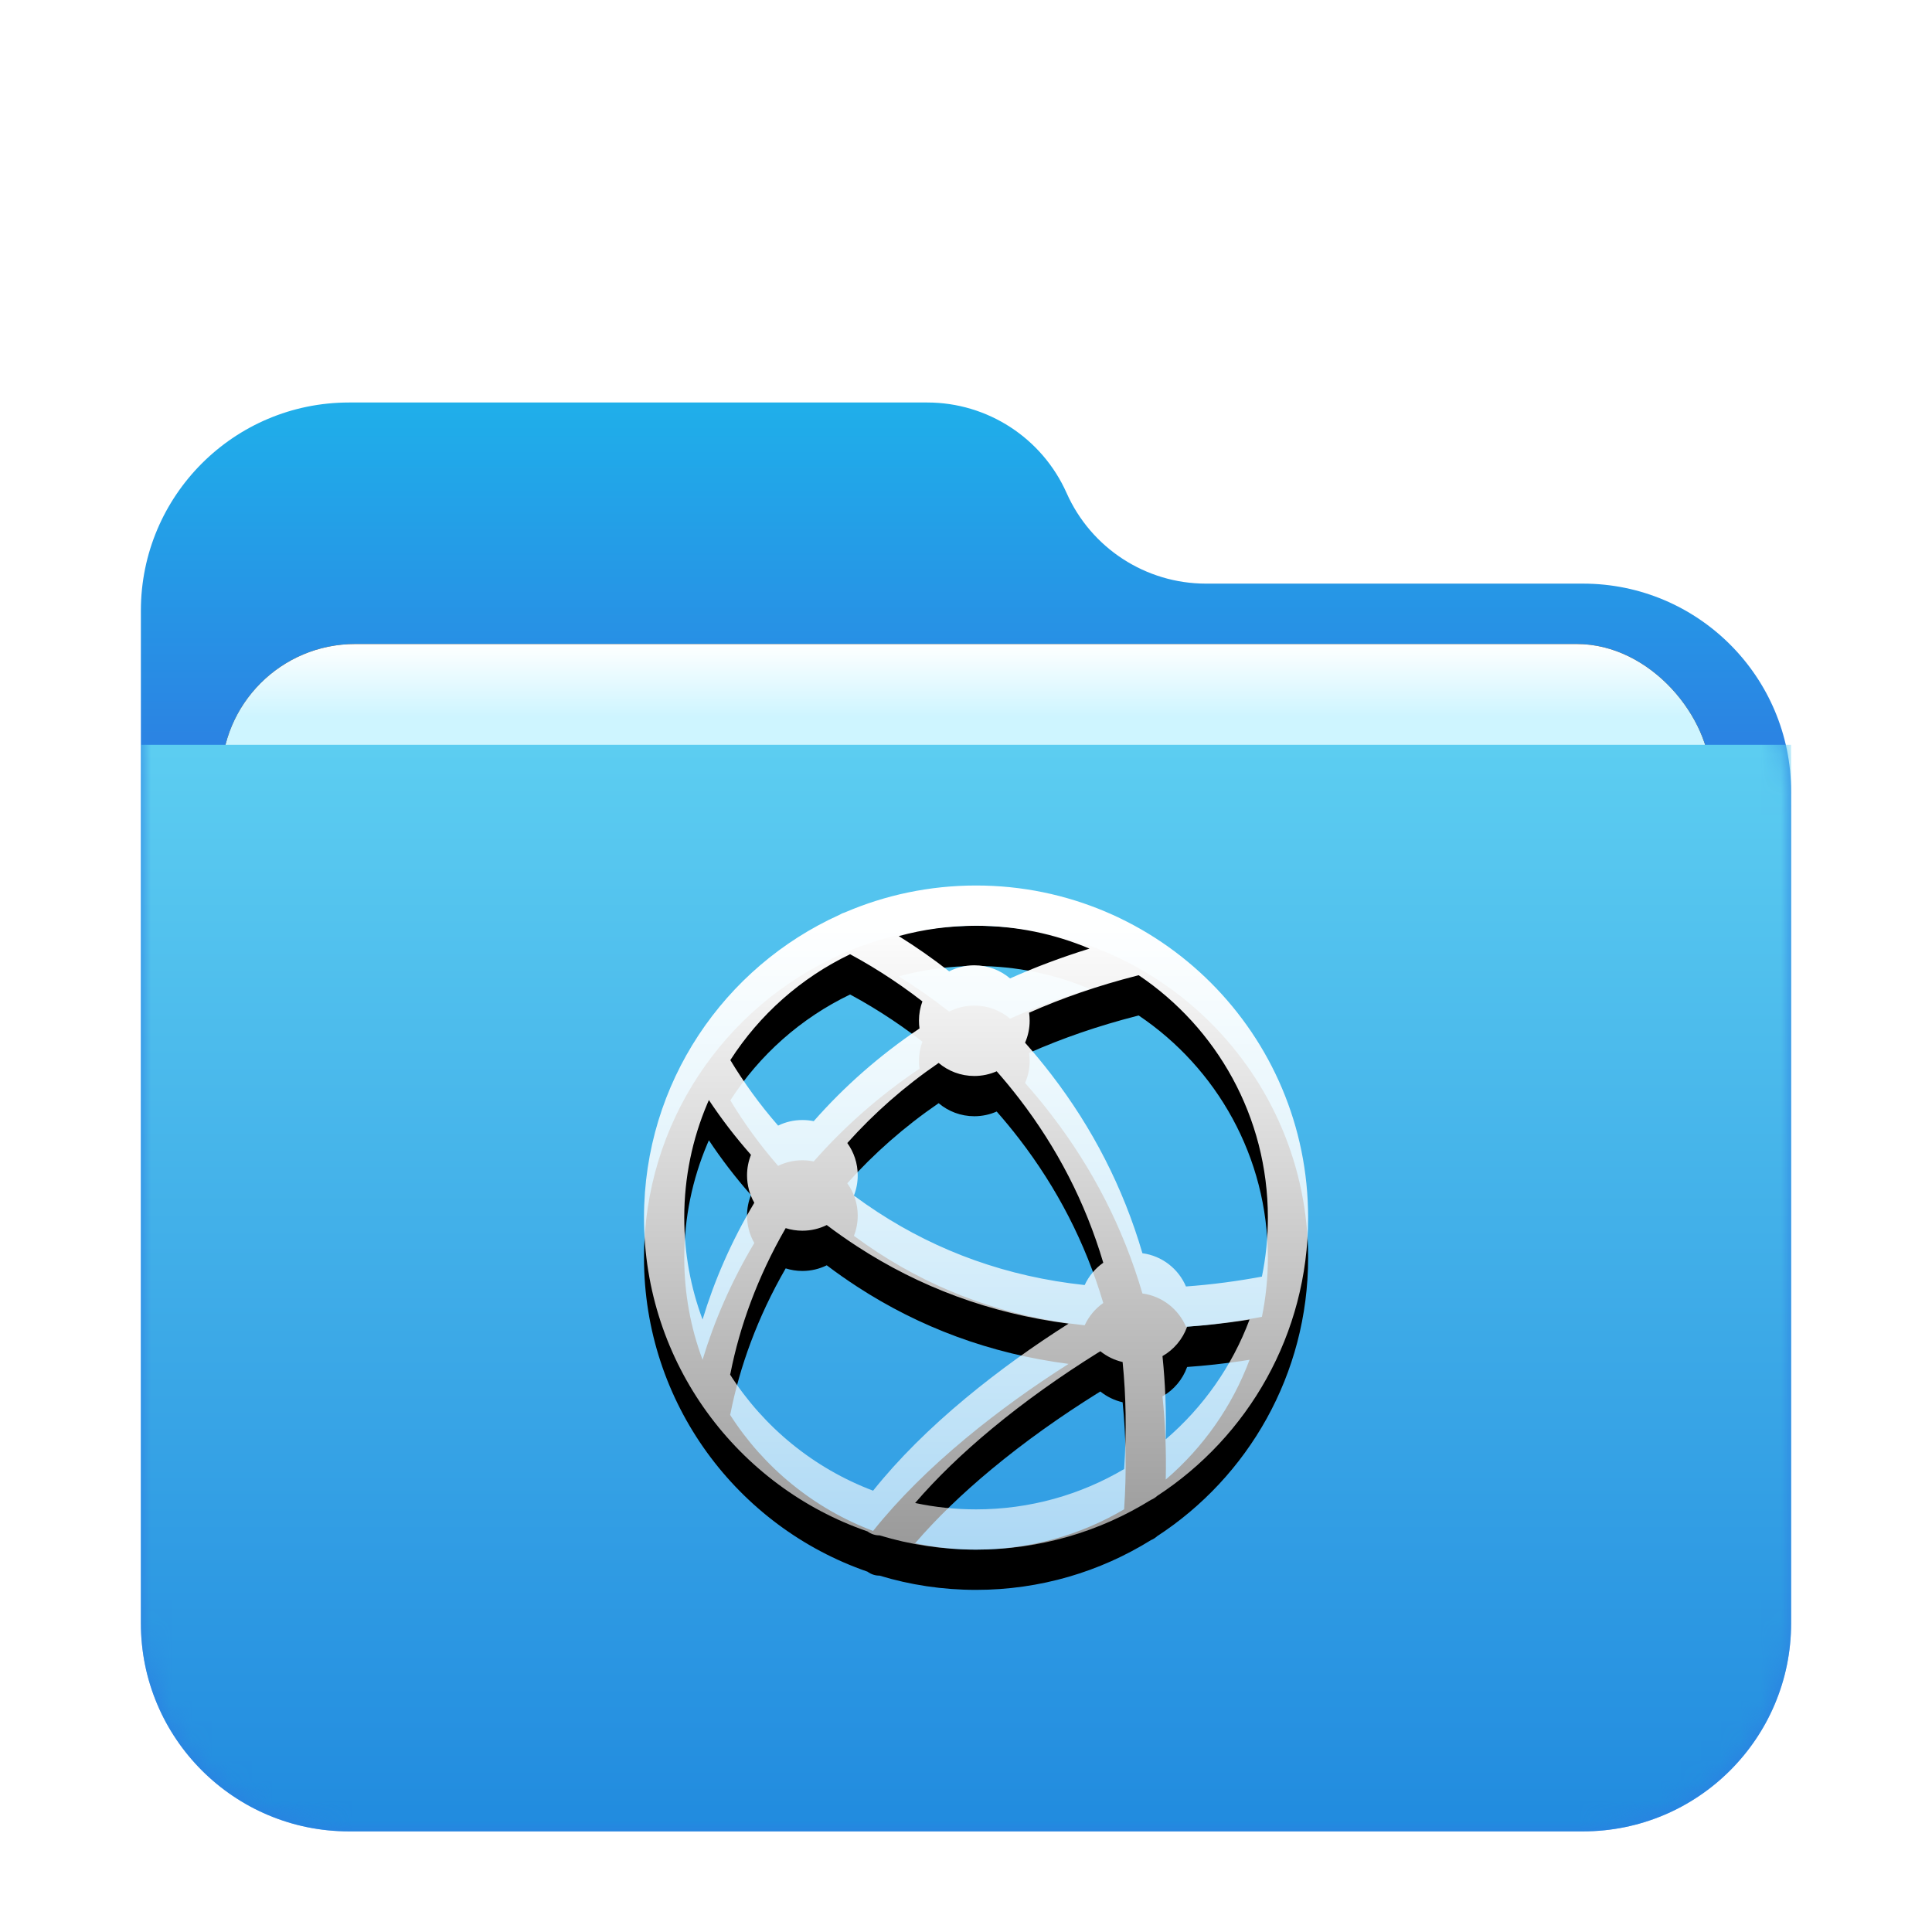 <?xml version="1.0" encoding="UTF-8"?>
<svg width="96px" height="96px" viewBox="0 0 96 96" version="1.1" xmlns="http://www.w3.org/2000/svg" xmlns:xlink="http://www.w3.org/1999/xlink">
    <title>network-server</title>
    <defs>
        <filter x="-8.5%" y="-7.0%" width="117.1%" height="119.7%" filterUnits="objectBoundingBox" id="filter-1">
            <feOffset dx="0" dy="2" in="SourceAlpha" result="shadowOffsetOuter1"></feOffset>
            <feGaussianBlur stdDeviation="2" in="shadowOffsetOuter1" result="shadowBlurOuter1"></feGaussianBlur>
            <feColorMatrix values="0 0 0 0 0   0 0 0 0 0   0 0 0 0 0  0 0 0 0.2 0" type="matrix" in="shadowBlurOuter1" result="shadowMatrixOuter1"></feColorMatrix>
            <feMerge>
                <feMergeNode in="shadowMatrixOuter1"></feMergeNode>
                <feMergeNode in="SourceGraphic"></feMergeNode>
            </feMerge>
        </filter>
        <linearGradient x1="50%" y1="0%" x2="50%" y2="26.353%" id="linearGradient-2">
            <stop stop-color="#1FB0EA" offset="0%"></stop>
            <stop stop-color="#2C7FE2" offset="100%"></stop>
        </linearGradient>
        <path d="M46,4.5 C47.216,7.236 49.93,9 52.924,9 L71.658,9 C77.37,9 82,13.63 82,19.342 L82,60.658 C82,66.37 77.37,71 71.658,71 L10.342,71 C4.63,71 -4.37094128e-14,66.37 -4.4408921e-14,60.658 L-4.26325641e-14,10.342 C-4.33320723e-14,4.63 4.63,-2.55960903e-14 10.342,-2.66453526e-14 L39.076,-3.37507799e-14 C42.07,-3.16411738e-14 44.784,1.764 46,4.5 Z" id="path-3"></path>
        <linearGradient x1="50%" y1="0%" x2="50%" y2="11.796%" id="linearGradient-5">
            <stop stop-color="#FFFFFF" offset="0%"></stop>
            <stop stop-color="#CEF5FF" offset="100%"></stop>
        </linearGradient>
        <rect id="path-6" x="4" y="12" width="74" height="31" rx="6.649"></rect>
        <filter x="-4.1%" y="-9.7%" width="108.1%" height="119.4%" filterUnits="objectBoundingBox" id="filter-7">
            <feOffset dx="0" dy="0" in="SourceAlpha" result="shadowOffsetOuter1"></feOffset>
            <feGaussianBlur stdDeviation="1" in="shadowOffsetOuter1" result="shadowBlurOuter1"></feGaussianBlur>
            <feColorMatrix values="0 0 0 0 0   0 0 0 0 0   0 0 0 0 0  0 0 0 0.2 0" type="matrix" in="shadowBlurOuter1"></feColorMatrix>
        </filter>
        <linearGradient x1="56.426%" y1="0%" x2="56.426%" y2="115.461%" id="linearGradient-8">
            <stop stop-color="#5CCDF1" offset="0%"></stop>
            <stop stop-color="#1881DC" offset="100%"></stop>
        </linearGradient>
        <linearGradient x1="52.084%" y1="4.908%" x2="52.084%" y2="100%" id="linearGradient-9">
            <stop stop-color="#FFFFFF" offset="0%"></stop>
            <stop stop-color="#FFFFFF" stop-opacity="0.6" offset="100%"></stop>
        </linearGradient>
        <path d="M16.5,0 C25.612,0 33,7.388 33,16.5 C33,22.295 30.012,27.392 25.493,30.336 C25.406,30.417 25.305,30.481 25.194,30.526 C22.669,32.094 19.69,33 16.5,33 C14.832,33 13.222,32.753 11.705,32.292 C11.496,32.294 11.285,32.229 11.105,32.095 C4.643,29.864 0,23.724 0,16.5 C0,9.805 3.989,4.041 9.719,1.454 C9.801,1.402 9.89,1.363 9.982,1.337 C11.982,0.477 14.185,0 16.5,0 Z M22.676,23.142 C22.617,23.178 22.558,23.215 22.498,23.252 C20.711,24.368 18.925,25.63 17.262,27.011 C15.821,28.208 14.545,29.436 13.472,30.683 C14.449,30.891 15.462,31 16.5,31 C19.185,31 21.7,30.27 23.857,28.997 C23.982,27.139 23.953,25.368 23.782,23.678 C23.371,23.584 22.994,23.398 22.676,23.142 Z M9.081,16.872 C8.716,17.052 8.305,17.153 7.87,17.153 C7.581,17.153 7.302,17.108 7.04,17.025 C5.624,19.477 4.75,21.947 4.301,24.216 C4.295,24.246 4.288,24.275 4.279,24.304 C5.95,26.918 8.439,28.96 11.384,30.071 C12.647,28.489 14.201,26.954 15.984,25.473 C17.616,24.118 19.353,22.877 21.097,21.771 C17.178,21.265 13.68,19.943 10.592,17.933 C10.068,17.592 9.564,17.238 9.081,16.872 Z M30.09,21.566 L29.769,21.617 C28.823,21.759 27.896,21.861 26.988,21.924 C26.766,22.545 26.327,23.062 25.763,23.385 C25.901,24.717 25.957,26.095 25.925,27.519 C27.776,25.934 29.223,23.891 30.09,21.566 Z M3.224,10.66 L3.14,10.856 C2.406,12.591 2,14.498 2,16.5 C2,18.282 2.322,19.989 2.91,21.566 C3.48,19.676 4.32,17.712 5.481,15.765 C5.252,15.363 5.12,14.898 5.12,14.403 C5.12,14.043 5.19,13.699 5.316,13.383 C4.531,12.494 3.835,11.58 3.224,10.66 Z M24.581,4.459 L24.481,4.484 C22.558,4.976 20.778,5.592 19.135,6.32 C19.153,6.449 19.163,6.581 19.163,6.715 C19.163,7.105 19.082,7.476 18.935,7.812 C19.385,8.319 19.824,8.849 20.25,9.404 C22.27,12.033 23.804,14.986 24.766,18.272 C25.743,18.403 26.558,19.047 26.93,19.924 C28.195,19.833 29.502,19.662 30.85,19.407 L30.703,19.434 C30.898,18.486 31,17.505 31,16.5 C31,11.484 28.452,7.063 24.581,4.459 Z M14.64,8.817 C12.93,9.99 11.421,11.322 10.102,12.796 C10.428,13.248 10.62,13.803 10.62,14.403 C10.62,14.757 10.553,15.096 10.431,15.408 C10.818,15.695 11.219,15.974 11.634,16.244 C14.625,18.19 18.035,19.441 21.897,19.853 C22.102,19.407 22.423,19.024 22.821,18.745 C21.927,15.729 20.515,13.025 18.661,10.612 C18.293,10.132 17.913,9.672 17.525,9.231 C17.185,9.381 16.809,9.465 16.413,9.465 C15.738,9.465 15.119,9.221 14.64,8.817 Z M10.242,3.416 C7.803,4.585 5.741,6.416 4.29,8.676 C4.949,9.77 5.738,10.868 6.664,11.931 C7.028,11.753 7.438,11.653 7.87,11.653 C8.064,11.653 8.252,11.673 8.434,11.71 C9.947,9.99 11.695,8.446 13.69,7.103 C13.672,6.976 13.663,6.847 13.663,6.715 C13.663,6.379 13.723,6.057 13.834,5.759 C12.499,4.723 11.132,3.867 9.793,3.18 Z M16.5,2 C15.17,2 13.882,2.179 12.659,2.514 C13.498,3.036 14.336,3.619 15.163,4.266 C15.538,4.074 15.963,3.965 16.413,3.965 C17.091,3.965 17.711,4.211 18.19,4.617 C19.433,4.06 20.748,3.566 22.137,3.136 C20.405,2.405 18.5,2 16.5,2 Z" id="path-10"></path>
        <filter x="-39.4%" y="-33.3%" width="178.8%" height="178.8%" filterUnits="objectBoundingBox" id="filter-11">
            <feOffset dx="0" dy="2" in="SourceAlpha" result="shadowOffsetOuter1"></feOffset>
            <feGaussianBlur stdDeviation="4" in="shadowOffsetOuter1" result="shadowBlurOuter1"></feGaussianBlur>
            <feColorMatrix values="0 0 0 0 0   0 0 0 0 0.427   0 0 0 0 0.969  0 0 0 0.5 0" type="matrix" in="shadowBlurOuter1"></feColorMatrix>
        </filter>
    </defs>
    <g id="network-server" stroke="none" stroke-width="1" fill="none" fill-rule="evenodd">
        <g id="folder-96px" transform="translate(7, 18)">
            <g id="Group-2" filter="url(#filter-1)" transform="translate(0, 0)">
                <mask id="mask-4" fill="white">
                    <use xlink:href="#path-3"></use>
                </mask>
                <use id="Mask" fill="url(#linearGradient-2)" xlink:href="#path-3"></use>
                <g id="Rectangle" mask="url(#mask-4)">
                    <use fill="black" fill-opacity="1" filter="url(#filter-7)" xlink:href="#path-6"></use>
                    <use fill="url(#linearGradient-5)" fill-rule="evenodd" xlink:href="#path-6"></use>
                </g>
                <g id="Group" mask="url(#mask-4)" fill="url(#linearGradient-8)">
                    <g transform="translate(0, 17.01)" id="Rectangle">
                        <path d="M0,0 L82,0 L82,43.647 C82,49.359 77.37,53.99 71.658,53.99 L10.342,53.99 C4.63,53.99 -1.07684864e-15,49.359 -1.77635684e-15,43.647 L0,0 L0,0 Z"></path>
                    </g>
                </g>
            </g>
        </g>
        <g id="形状结合" transform="translate(32, 44)">
            <use fill="black" fill-opacity="1" filter="url(#filter-11)" xlink:href="#path-10"></use>
            <use fill="url(#linearGradient-9)" fill-rule="evenodd" xlink:href="#path-10"></use>
        </g>
    </g>
</svg>
